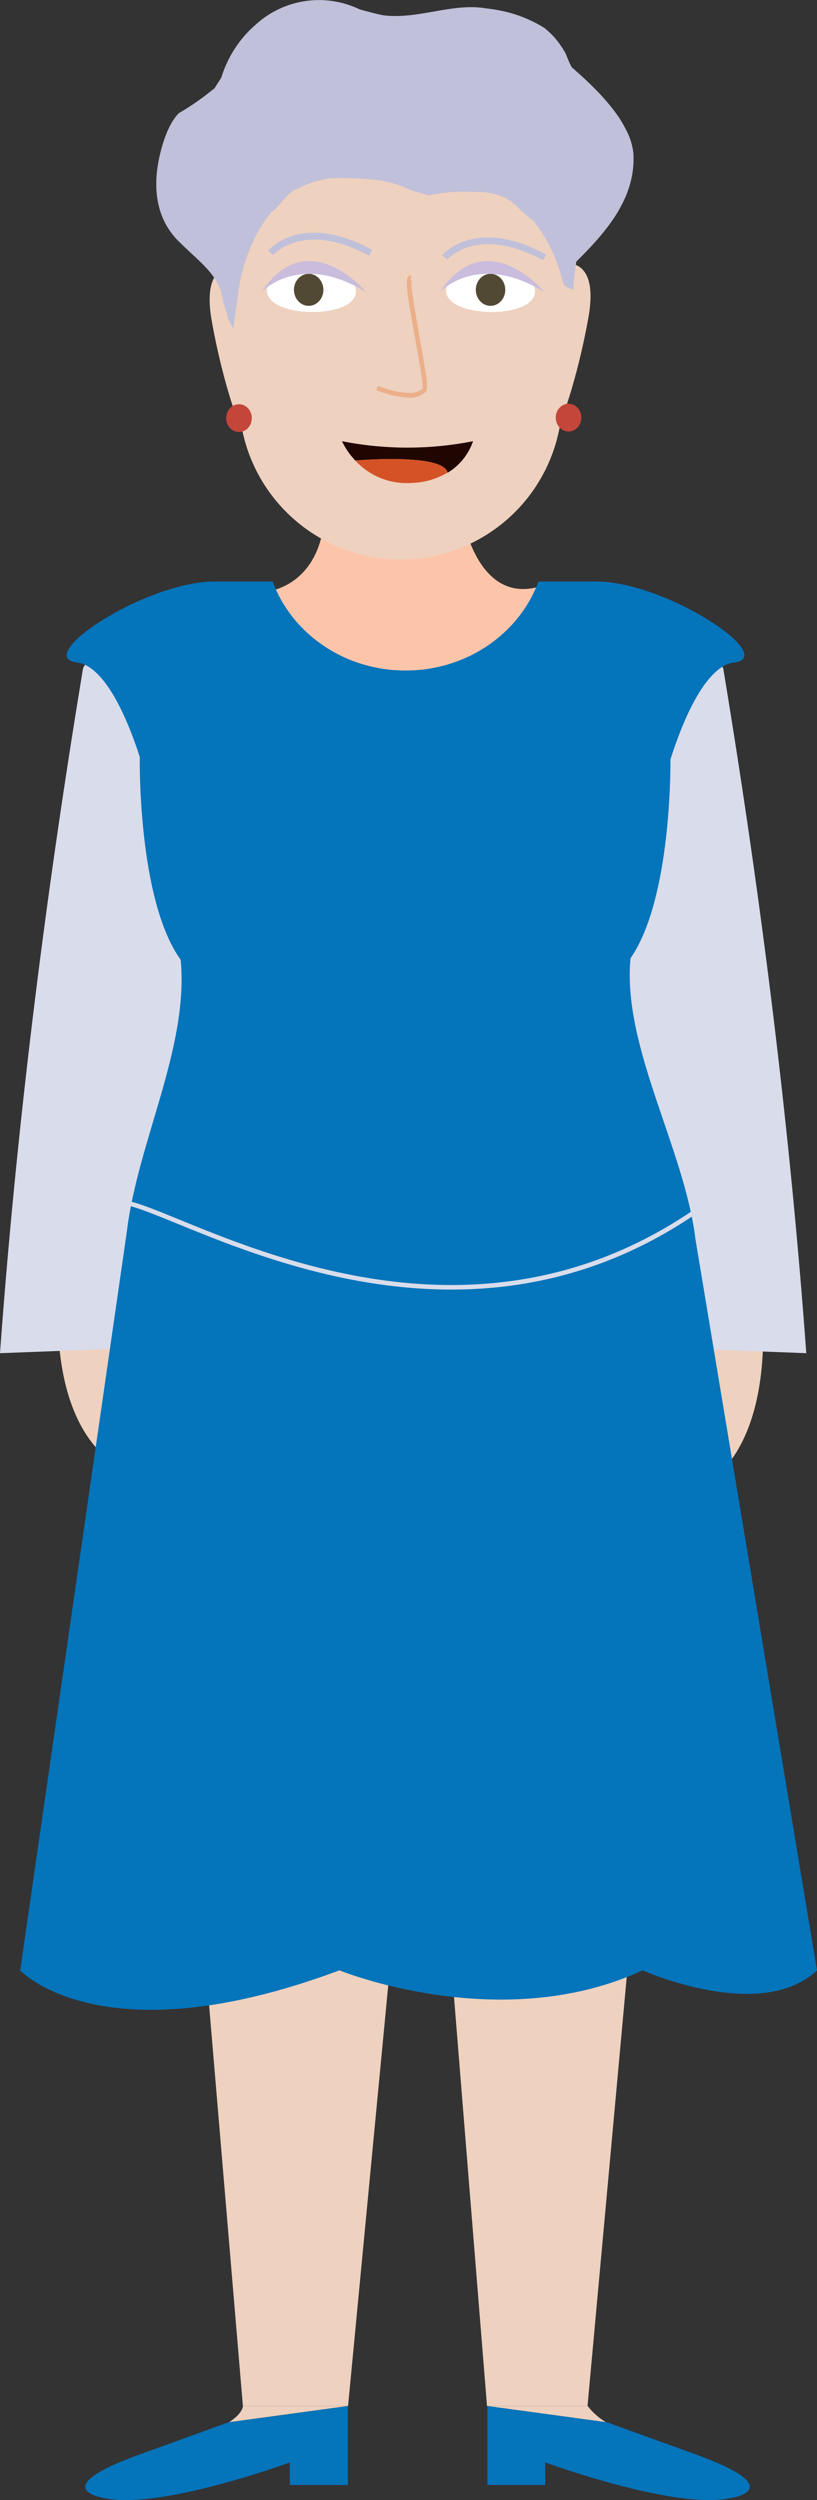 <svg xmlns="http://www.w3.org/2000/svg" viewBox="0 0 211.19 646.01"><rect x="0" y="0" width="211.19" height="646.01" fill="#333333" stroke="none"/><defs><style>.cls-1{fill:#eed1bf;}.cls-2{fill:#fcc5aa;}.cls-3{fill:#d9dceb;}.cls-4{fill:#0474bb;}.cls-5{fill:none;stroke:#d9dceb;stroke-miterlimit:10;stroke-width:1.18px;}.cls-6{fill:#fff;}.cls-7{fill:#524935;}.cls-8{fill:#c9bcdd;}.cls-9{fill:#ebaf89;}.cls-10{fill:#c1c0da;}.cls-11{fill:#c4463a;}.cls-12{fill:#200600;}.cls-13{fill:#d55227;}</style></defs><g id="Layer_2" data-name="Layer 2"><g id="Layer_1-2" data-name="Layer 1"><path id="Koza" class="cls-1" d="M15.41,331.78s-5.89,46.38,25.89,51V330.65Z"/><path id="Koza-2" data-name="Koza" class="cls-1" d="M196.83,337s5.88,46.38-25.9,51V335.83Z"/><path id="Vrat" class="cls-2" d="M138.76,151.76c-5.1,12.81-18.42,22-34.07,22-15.37,0-28.5-8.84-33.8-21.31,4-1.14,12.58-5.35,13.09-20.48h35.3S122.52,155.71,138.76,151.76Z"/><path class="cls-3" d="M0,349.66l51.93-2V200.5s-12-61-30.45-27.87Q6.15,265.16,0,349.66Z"/><path class="cls-3" d="M208.42,349.66l-51.94-2V200.5s12-61,30.46-27.87Q202.27,265.16,208.42,349.66Z"/><path id="Koza-3" data-name="Koza" class="cls-1" d="M89.92,621.71l-30.69,4.17c3.61-2.34,3.56-4.17,3.56-4.17Z"/><path id="Koza-4" data-name="Koza" class="cls-1" d="M156.64,625.88,126,621.71h25.92A16.63,16.63,0,0,0,156.64,625.88Z"/><path id="cevlje" class="cls-4" d="M89.92,621.71V642.1h-15v-5.82s-33.06,12.16-47.57,9.29c0,0-16.55-2.23,8.86-11.39,19-6.85,22.83-8.27,22.83-8.27l.17,0h0Z"/><path id="cevlje-2" data-name="cevlje" class="cls-4" d="M188.51,645.57c-14.5,2.87-47.57-9.29-47.57-9.29v5.82H126V621.71l30.69,4.17h0l.17,0s3.83,1.42,22.84,8.27C205.06,643.34,188.51,645.57,188.51,645.57Z"/><polygon id="Hlace" class="cls-1" points="174.61 345.04 174.61 372.98 151.87 621.71 125.89 621.71 109.44 417.94 89.97 621.71 62.79 621.71 41.8 372.98 41.8 345.04 174.61 345.04"/><path id="Obleka" class="cls-4" d="M179.78,320.28c-2.81-23.42-19-49.84-16.79-72.68,10.06-14.52,10.34-46.38,10.32-51.4,5.6-17.46,11.54-24.46,16.38-25,11.84-1.41-17.48-20.94-35.57-20.94H139.18c-4.9,13.38-18.43,23-34.35,23s-29.44-9.62-34.35-23H55.55c-18.1,0-47.42,19.53-35.58,20.94,4.78.57,10.63,7.41,16.16,24.37,0,0-.63,36.87,10.58,52.44,2.13,22.73-11.13,47-13.93,70.3L5.22,509.13s21.11,22.94,82.51,0c0,0,41.69,17,78.37,0,0,0,30.57,13.67,45.09,0Z"/><path class="cls-5" d="M29,312.37c.18-12.85,78.16,51.44,151.72,0"/><path id="Koza-5" data-name="Koza" class="cls-1" d="M99.47,15h8.2a37.7,37.7,0,0,1,37.7,37.7v50.06a41.8,41.8,0,0,1-41.8,41.8h0a41.8,41.8,0,0,1-41.8-41.8V52.67A37.7,37.7,0,0,1,99.47,15Z"/><path class="cls-6" d="M92,75.33c.1-8-22.93-8.35-23-.3C68.91,82.3,91.94,82.6,92,75.33Z"/><path class="cls-6" d="M138.31,75.33c.09-8-22.94-8.35-23-.3C115.2,82.3,138.23,82.6,138.31,75.33Z"/><ellipse class="cls-7" cx="79.79" cy="74.89" rx="3.81" ry="4.14"/><ellipse class="cls-7" cx="126.8" cy="74.89" rx="3.81" ry="4.14"/><path id="Oci" class="cls-8" d="M67.56,75.5s9.79-10.67,27.1,0C94.66,75.5,79.61,57.43,67.56,75.5Z"/><path id="Oci-2" data-name="Oci" class="cls-8" d="M113.67,75.5s9.79-10.67,27.1,0C140.77,75.5,125.71,57.43,113.67,75.5Z"/><g id="Nos"><path class="cls-9" d="M105.68,102.73a25.41,25.41,0,0,1-8.41-1.92l.46-1.1c2.44,1,9.25,3.13,11.48.7.31-.83-.92-7.55-1.9-13-2.1-11.49-2.61-15.2-1.71-16a.83.83,0,0,1,.78-.2l-.3,1.16a.36.36,0,0,0,.38-.14c-.53,1,1,9.1,2,15,1.85,10.15,2.29,13.22,1.6,14A5.83,5.83,0,0,1,105.68,102.73Z"/></g><path id="Obrve" class="cls-10" d="M95.37,66.09c-16.86-9.23-24.66-.29-24.74-.2L69.3,64.77c.35-.42,8.81-10.12,26.91-.2Z"/><path id="Obrve-2" data-name="Obrve" class="cls-10" d="M140.35,67.27c-16.86-9.24-24.67-.3-24.74-.2L114.28,66c.35-.42,8.81-10.12,26.91-.21Z"/><path id="Koza-6" data-name="Koza" class="cls-1" d="M144.66,68.25s10.49-3.18,7.43,13.86-7.43,27.6-7.43,27.6Z"/><path id="Koza-7" data-name="Koza" class="cls-1" d="M62.18,69.1S51.7,65.91,54.75,83s7.43,27.6,7.43,27.6Z"/><ellipse id="Uhani" class="cls-11" cx="61.78" cy="108.04" rx="3.31" ry="3.59"/><ellipse id="Uhani-2" data-name="Uhani" class="cls-11" cx="146.97" cy="107.91" rx="3.31" ry="3.59"/><path class="cls-12" d="M122.28,114a15.3,15.3,0,0,1-6.56,8.15C114.48,117,91.92,119,91.84,119a19,19,0,0,1-3.44-5A87.09,87.09,0,0,0,122.28,114Z"/><path class="cls-13" d="M115.72,122.1h0a19.28,19.28,0,0,1-9.32,2.69A18.06,18.06,0,0,1,91.84,119C91.92,119,114.48,117,115.72,122.1Z"/><polygon class="cls-12" points="91.84 118.97 91.84 118.97 91.84 118.97 91.84 118.97"/><path id="Lasje" class="cls-10" d="M60.33,84.93c.26-2.33.58-4.69,1-7.06a45.6,45.6,0,0,1,5.45-18.13,32.65,32.65,0,0,1,3.48-5c2.28-1.58,4-5.13,6.59-5.93A25.45,25.45,0,0,1,81,47.05a30,30,0,0,1,4.36-1,92.87,92.87,0,0,1,10.91.34,28.28,28.28,0,0,1,9.94,2.76c1.56.46,3.12.92,4.69,1.34a42.1,42.1,0,0,1,5.82-.86,38.08,38.08,0,0,1,5.85,0,16.92,16.92,0,0,1,3,.07,15.7,15.7,0,0,1,2.85.62c4.31,1,6.08,4.55,9.37,6.63.63.77,1.24,1.58,1.82,2.43s1.11,1.72,1.62,2.61a41.58,41.58,0,0,1,2.6,5.59,44.64,44.64,0,0,1,1.75,5.66c.53,1.11,1.58,1.11,2.63,1.67,0-1.23.13-2.46.27-3.67s.3-2.43.5-3.64c7.42-7.4,15.5-16.28,14.74-28.06a16.9,16.9,0,0,0-.68-3.15,17.22,17.22,0,0,0-1.35-3.12A30,30,0,0,0,160,30.36c-3.26-4.82-7.84-9.18-12.23-13A26.4,26.4,0,0,1,146.31,14a23,23,0,0,0-1.41-2.29,22.22,22.22,0,0,0-1.63-2.1,22.11,22.11,0,0,0-2.6-2.42,33.78,33.78,0,0,0-11.89-4.56c-1.07-.2-2.15-.36-3.25-.48C116.84.69,108,5.13,98.92,3.93c-1-.21-2-.45-3-.71s-2-.54-3-.82a24.24,24.24,0,0,0-26.86,4,31.48,31.48,0,0,0-2.35,2.27A29.69,29.69,0,0,0,57.23,20c-.59,1-1.21,1.9-1.82,2.86l-1.77,1.38a68.46,68.46,0,0,1-7.48,5.05,14,14,0,0,0-2,2.82,22.41,22.41,0,0,0-1.46,3.26c-.38,1-.71,2.1-1,3.17-2.34,8.56-2,17.83,5,24.31.77.77,1.56,1.51,2.35,2.24,3.93,3.66,8,7.18,8.55,12.53.45,1.55.9,3.09,1.35,4.6A30.36,30.36,0,0,0,60.33,84.93Z"/></g></g></svg>